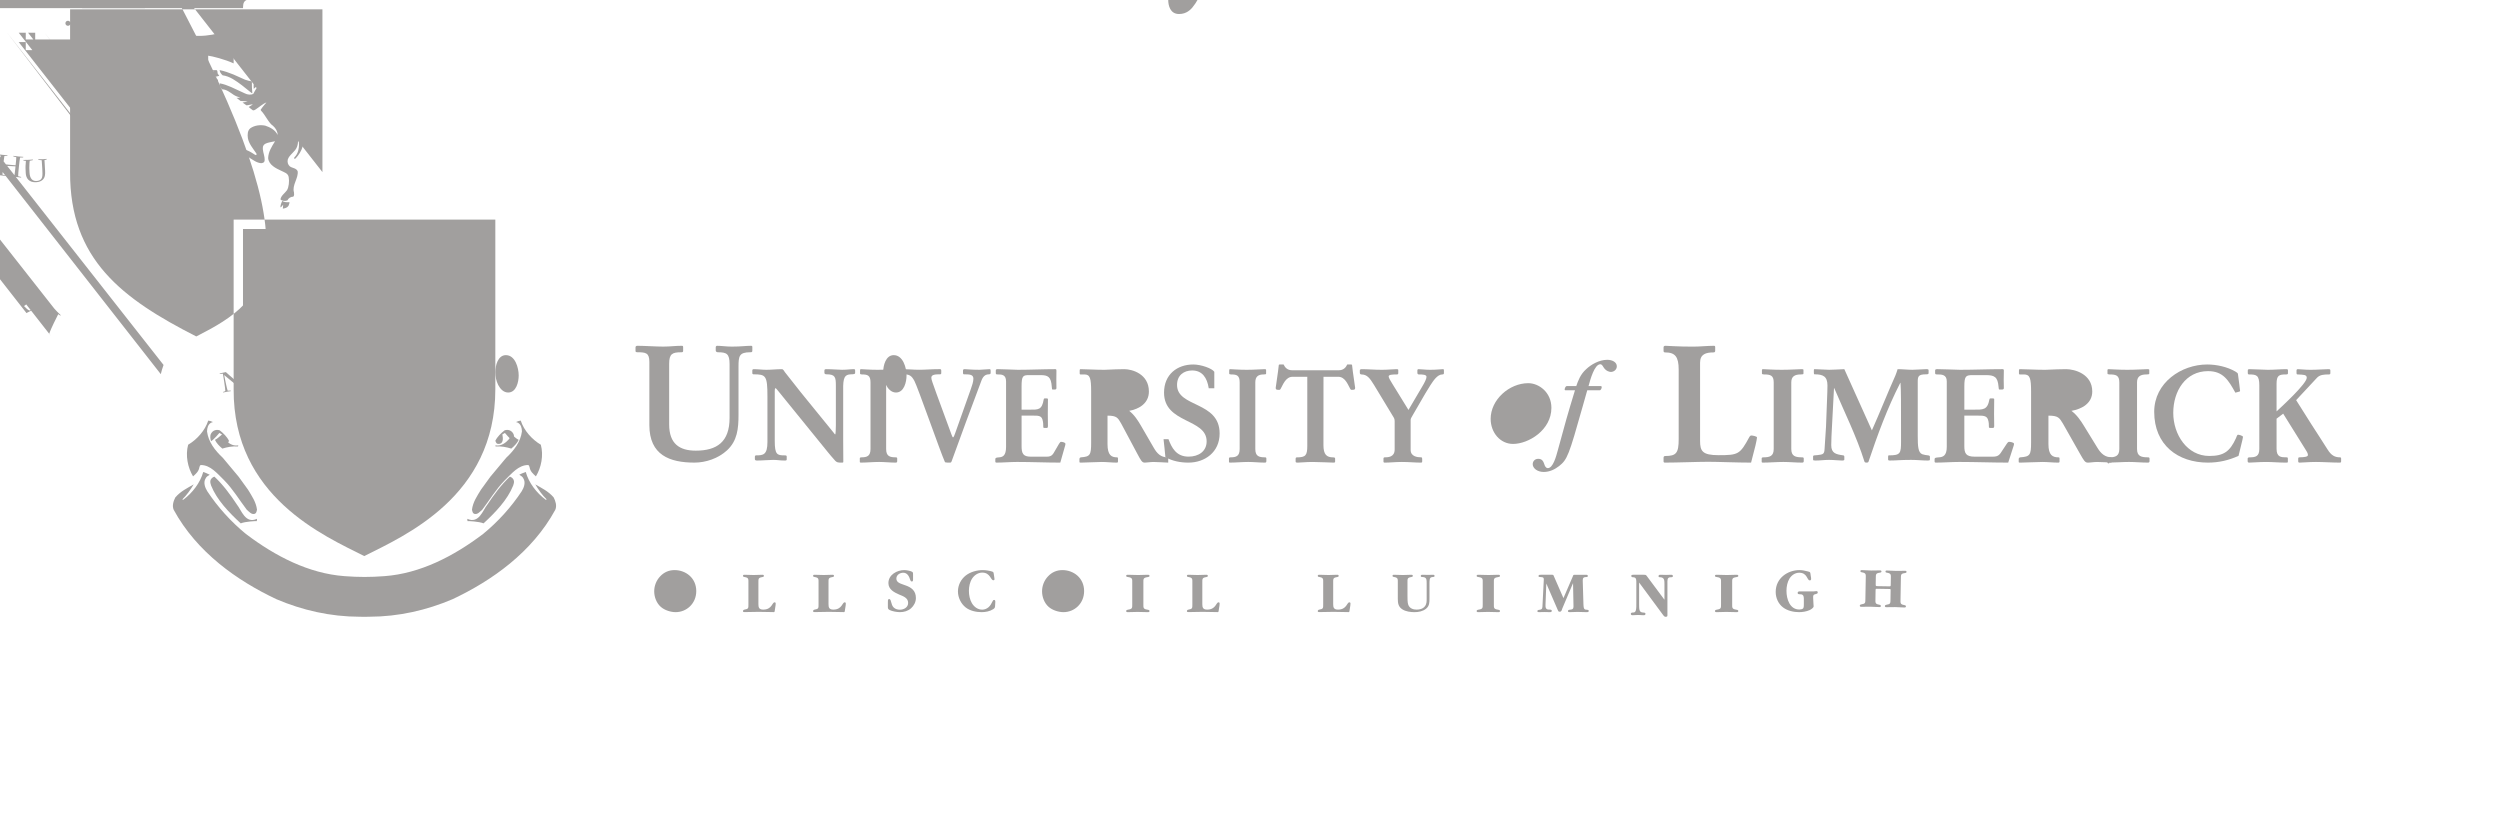 <svg width="535" height="177" viewBox="0 0 535 177" xmlns="http://www.w3.org/2000/svg"><title>UL</title><g fill="#A19F9E"><path d="M161 74.902v-.655c0-.21-.127-.247-.287-.247-1.145 0-2.1.175-4.078.175-1.305 0-2.195-.175-3.182-.175-.158 0-.287.14-.287.314v.69c0 .242.222.382.477.382 1.847 0 2.484.312 2.484 2.528v11.53c0 5.126-2.706 6.996-7.23 6.996-3.47 0-5.698-1.456-5.698-5.613v-12.98c0-2.115.667-2.46 2.544-2.46.287 0 .447-.035.447-.278v-.796c0-.244-.062-.314-.286-.314-1.465 0-2.42.175-3.98.175-1.53 0-4.047-.175-5.51-.175-.256 0-.414.105-.414.35v.795c0 .207.223.24.384.24 1.78 0 2.577.106 2.577 2.045v13.54c0 6.435 4.365 8.03 9.652 8.03 2.452 0 5.096-.9 6.975-2.628 2.195-2.045 2.452-4.607 2.452-7.62v-10.25c0-2.284.128-3.116 2.513-3.116.417 0 .447-.07.447-.484"/><path d="M182.686 79c-.703 0-1.384.135-2.48.135-.862 0-2.06-.135-3.392-.135-.235 0-.39.054-.39.304v.47c0 .28.26.33.495.33 1.826 0 1.957.64 1.957 2.413v8.534c0 .637-.052 1.91-.13 1.91-.08 0-.186-.138-.342-.36l-5.61-6.897c-.965-1.165-1.88-2.325-2.792-3.49l-2.036-2.58c-.156-.192-.312-.633-.652-.633-1.148 0-2.17.135-3.315.135-.888 0-1.776-.135-2.715-.135-.207 0-.285.135-.285.272v.587c0 .136.1.245.26.245 2.635 0 2.975.252 2.975 4.767v9.698c0 2.77-.89 2.878-2.427 2.878-.184 0-.262.14-.262.306v.47c0 .22.104.33.47.33 1.225 0 2.453-.138 3.446-.138.965 0 1.406.14 2.505.14.287 0 .392-.055.392-.248V97.7c0-.252-.212-.252-.473-.252-1.59 0-2.087-.167-2.087-3.104V84.32c0-.17-.05-1.248.13-1.248.155 0 .368.306.704.717l10.572 13.024c.418.5.81.996 1.566 1.826.39.334.494.36 1.434.36.237 0 .264-.053.264-.22 0-.89-.027-2.552-.027-4.655v-10.61c-.053-2.798.34-3.352 1.64-3.41.708 0 .917-.082.917-.276v-.558c0-.246-.13-.272-.314-.272"/><path d="M191.67 99c.204 0 .33-.056.33-.313v-.562c0-.17-.075-.257-.28-.257-1.256 0-2.086-.2-2.086-1.783V81.83c0-1.275.655-1.7 1.813-1.7.274 0 .502-.028.502-.168v-.79c0-.145-.126-.172-.327-.172-.63 0-2.115.138-3.823.138-1.74 0-3.2-.138-3.55-.138-.175 0-.2.11-.2.278v.657c0 .142.175.195.377.195 1.206 0 1.862.17 1.862 1.7v14.255c0 1.53-.758 1.783-1.938 1.783-.25 0-.352.086-.352.226v.74c0 .11.1.166.176.166 1.31 0 2.64-.142 3.947-.142 1.185 0 2.365.142 3.547.142"/><path d="M211.773 79c-.632 0-1.544.135-2.176.135-1.898 0-2.53-.135-3.16-.135-.205 0-.356.08-.356.272v.557c0 .136.05.275.203.275 1.215 0 2.022.028 2.022.942 0 .638-.3 1.526-.53 2.162l-3.34 9.417c-.1.306-.354.97-.453.97-.126 0-.177-.112-.356-.58l-3.236-8.81c-.81-2.302-1.087-2.938-1.087-3.38 0-.694.936-.722 1.868-.722.206 0 .256-.11.256-.276v-.498c0-.223-.076-.332-.28-.332-1.92 0-3.06.135-4.427.135-1.29 0-2.432-.135-3.418-.135-.225 0-.302.08-.302.272v.53c0 .164.077.303.302.303 1.292 0 1.747.252 2.38 1.415.683 1.244 5.642 15.403 6.477 17.23.126.25.075.197.583.25h.48c.276 0 .327 0 .455-.36 2.02-5.568 4.072-11.164 6.17-16.705.28-.723.56-1.83 1.8-1.83.278 0 .352-.11.352-.358v-.387c0-.193-.022-.36-.227-.36"/><path d="M227.078 94.553c-.125 0-.225.056-.45.424l-.773 1.33c-.526.912-.722 1.422-1.847 1.422h-3.42c-1.67 0-1.97-.714-1.97-2.27v-6.515h2.396c1.05 0 1.772-.028 2.047.762.2.597.2 1.19.2 1.643 0 .173.073.228.224.228h.575c.122 0 .2-.17.2-.424 0-.88-.03-1.785-.03-2.55 0-1.05.03-2.096.03-3.146 0-.113-.054-.2-.278-.2h-.42c-.13 0-.178.06-.203.2-.376 2.326-1.2 2.21-3.045 2.21h-1.697v-4.956c0-2.298.3-2.438 1.647-2.438h2.372c1.643 0 2.296.34 2.447 2.52.024.428.05.566.17.566h.5c.2 0 .324-.11.324-.31 0-.595-.02-1.22-.02-1.812 0-.624.02-1.276.02-1.898 0-.144 0-.34-.223-.34-2.67 0-5.367.138-8.037.138-1.27-.027-3.245-.138-4.242-.138-.25 0-.476 0-.476.278v.57c0 .282.176.282.425.282.775 0 1.773 0 1.773 1.474v14.05c0 1.874-.725 2.158-1.45 2.214-.7.057-.848.11-.848.4v.507c0 .17.124.225.2.225 1.498 0 2.97-.142 4.467-.142 3.07 0 6.164.142 9.237.142.398-1.416.72-2.49 1.023-3.597.05-.142.073-.284.073-.426 0-.31-.722-.424-.922-.424"/><path d="M249.84 97.868c-1.42 0-2.24-.82-2.95-2.07l-2.66-4.588c-.684-1.19-1.504-2.466-2.584-3.288 2.163-.395 4.218-1.642 4.218-4.136 0-3.767-3.585-4.786-5.272-4.786-2.21.056-1.29 0-4.24.138-2.003 0-3.926-.138-5.114-.138-.132 0-.184.083-.184.25v.685c0 .11.052.195.157.195h.847c1.21 0 1.448.795 1.448 3.656v10.938c0 2.635-.21 3.005-2.186 3.144-.266.028-.32.257-.32.4v.534c0 .173.054.198.345.198.922 0 3.344-.142 4.453-.142 1.054 0 2.107.142 3.16.142.158 0 .29-.025.29-.225v-.68c0-.14-.05-.227-.21-.227-1.185 0-2.03-.45-2.03-2.833v-6.09c1.978 0 2.214.453 2.928 1.7l3.45 6.46c.764 1.417 1 1.895 1.582 1.895.526 0 1.213-.142 1.87-.142 1.053 0 2.11.117 3.162.142v-.963c0-.083-.052-.14-.16-.17zM166.05-5c-.34 0-.707 0-1.048-.027v-4.775c0-1.208.08-2.198 1.728-2.198 2.253 0 3.272 1.53 3.272 3.54 0 2.36-1.78 3.46-3.952 3.46z"/><path d="M251.887 82.383c0-2.08 1.457-3.103 3.233-3.103 2.146 0 3.205 1.534 3.55 3.814h1.19v-3.53c-.45-.71-2.807-1.564-4.503-1.564-3.418 0-6.253 2.107-6.253 6.03 0 6.663 9.115 5.466 9.115 10.42 0 2.133-1.722 3.27-3.868 3.27-2.677 0-3.63-1.964-4.294-3.728H249c.13 1.28.29 2.558.396 3.84 1.536.854 3.23 1.168 4.93 1.168 3.497 0 6.674-2.22 6.674-6.232 0-6.97-9.113-5.522-9.113-10.385"/><path d="M271 98.687v-.562c0-.17-.075-.257-.28-.257-1.256 0-2.084-.2-2.084-1.783V81.83c0-1.275.65-1.7 1.81-1.7.275 0 .5-.028.5-.168v-.79c0-.145-.124-.172-.323-.172-.63 0-2.115.138-3.825.138-1.737 0-3.193-.138-3.55-.138-.173 0-.2.11-.2.278v.657c0 .142.177.195.38.195 1.206 0 1.86.17 1.86 1.7v14.255c0 1.53-.754 1.783-1.936 1.783-.253 0-.352.086-.352.226v.74c0 .11.1.166.174.166 1.31 0 2.642-.142 3.95-.142 1.182 0 2.366.142 3.548.142.2 0 .328-.056.328-.313"/><path d="M308.796 79c-.412 0-1.29.138-2.778.138-1.006 0-1.88-.138-2.47-.138-.18 0-.23.138-.23.31v.454c0 .198.077.366.308.366.822 0 1.646.03 1.646.513 0 .397-.36 1.163-.925 2.096l-2.936 4.987-3.39-5.5c-.516-.792-.848-1.417-.848-1.672 0-.365.716-.425 1.72-.425.234 0 .335-.053.335-.282v-.652c0-.14-.1-.196-.387-.196-.692 0-1.825.138-3.112.138-1.695 0-2.93-.138-4.344-.138-.283 0-.384.138-.384.278v.486c0 .224.126.366.332.366 1.234 0 1.826.82 2.7 2.238l4.22 6.973c.18.312.204.567.204.765v6.09c0 1.673-1.493 1.673-2.112 1.673-.153 0-.28.057-.28.284v.623c0 .17.106.225.258.225 1.182 0 2.237-.142 3.675-.142 1.57 0 2.806.142 4.09.142.155 0 .26-.056.26-.253v-.54c0-.197-.053-.34-.208-.34-.822 0-2.262-.17-2.262-1.585v-6.43c0-.258.154-.51.538-1.162l2.596-4.48c.363-.592.72-1.19 1.08-1.755.645-.993 1.518-2.325 2.55-2.325.257 0 .358-.084.358-.282v-.57c0-.25-.077-.278-.204-.278"/><path d="M375.657 95.39c.173-.71.343-1.59.343-1.77 0-.248-.964-.425-1.204-.425-.174 0-.308.104-.447.352-1.998 3.684-2.34 3.86-6.576 3.86-3.48 0-3.957-.883-3.957-3.08V77.614c0-1.843 1.27-2.197 2.89-2.197.308 0 .344-.212.344-.39v-.744c0-.175-.068-.283-.24-.283-1.48 0-2.993.18-4.51.18-3.34 0-5.338-.18-5.886-.18-.31 0-.414.142-.414.358v.74c0 .213.103.32.343.32 2.137 0 2.895.92 2.895 3.684v14.873c0 2.974-.518 3.61-2.86 3.61-.275 0-.378.142-.378.39v.78c0 .176.14.245.277.245 2.65 0 6.987-.177 9.262-.177 2.234 0 6.09.177 9.19.177.274-1.13.617-2.334.927-3.61"/><path d="M385.688 97.868c-1.417 0-2.353-.2-2.353-1.783V81.83c0-1.275.737-1.7 2.04-1.7.313 0 .567-.028.567-.168v-.79c0-.145-.14-.172-.37-.172-.707 0-2.376.138-4.3.138-1.953 0-3.595-.138-3.988-.138-.2 0-.228.11-.228.278v.657c0 .142.197.195.425.195 1.358 0 2.094.17 2.094 1.7v14.255c0 1.53-.85 1.783-2.18 1.783-.283 0-.394.086-.394.226v.74c0 .11.11.166.197.166 1.473 0 2.974-.142 4.446-.142 1.328 0 2.657.142 3.99.142.225 0 .367-.056.367-.313v-.562c0-.17-.086-.257-.312-.257"/><path d="M413 98.336v-.61c0-.17-.138-.25-.39-.278-.335-.028-.896-.11-1.26-.248-.867-.362-.953-1.664-.953-3.907V81.685c0-1.135.142-1.58 1.764-1.58.338 0 .558-.028.558-.246v-.64c0-.194-.193-.22-.53-.22-.726 0-1.957.135-2.935.135-1.06 0-2.097-.135-3.163-.135-.137.413-.28.914-.474 1.357-1.733 3.877-3.298 7.866-5.033 11.745L394.685 79c-1.233.054-2.52.135-3.245.135-.474 0-2.77-.135-3.107-.135-.138 0-.168.026-.168.272v.475c0 .25.03.358.168.358 1.764 0 2.743.415 2.743 2.383 0 .47-.028.942-.028 1.413l-.282 7.425c-.082 1.58-.222 3.132-.305 4.71-.056 1.135-.278 1.218-1.54 1.36l-.64.053c-.225.028-.28.11-.28.252v.662c0 .17.165.193.502.193 1.066 0 1.875-.14 2.908-.14 1.064 0 2.072.14 2.797.14.31 0 .478-.054.478-.22v-.555c0-.193-.057-.304-.226-.332-1.565-.22-2.575-.44-2.575-2.186 0-1.246.083-2.466.142-3.712l.447-8.478h.057c2.206 5.21 4.755 10.276 6.46 15.707.057.136.14.22.45.22.11 0 .36 0 .416-.195 1.928-5.733 4.027-11.468 6.795-16.87h.055c.114 1.83.114 3.488.114 12.578 0 2.52-.14 2.935-2.6 2.935-.142 0-.168.11-.168.306v.47c0 .22 0 .33.36.33 1.51 0 2.1-.138 4.56-.138 1.26 0 2.433.14 3.526.14.278 0 .502 0 .502-.22"/><path d="M430.914 95.403c.055-.142.086-.284.086-.426 0-.31-.822-.424-1.048-.424-.144 0-.255.056-.51.424l-.88 1.33c-.59.912-.817 1.422-2.09 1.422H422.6c-1.895 0-2.234-.714-2.234-2.27v-6.515h2.716c1.186 0 2.006-.028 2.316.762.228.597.228 1.19.228 1.643 0 .173.083.228.255.228h.65c.14 0 .227-.17.227-.424 0-.88-.03-1.785-.03-2.55 0-1.05.03-2.096.03-3.146 0-.113-.058-.2-.31-.2h-.483c-.142 0-.2.06-.226.2-.426 2.326-1.36 2.21-3.45 2.21h-1.922v-4.956c0-2.298.34-2.438 1.864-2.438h2.686c1.868 0 2.603.34 2.772 2.52.03.428.057.566.2.566h.562c.23 0 .37-.11.37-.31 0-.595-.03-1.22-.03-1.812 0-.624.03-1.276.03-1.898 0-.144 0-.34-.257-.34-3.023 0-6.076.138-9.103.138-1.445-.027-3.678-.138-4.81-.138-.282 0-.537 0-.537.278v.57c0 .282.2.282.483.282.875 0 2.01 0 2.01 1.474v14.05c0 1.874-.824 2.158-1.642 2.214-.794.057-.964.11-.964.4v.507c0 .17.144.225.226.225 1.697 0 3.366-.142 5.06-.142 3.482 0 6.99.142 10.467.142.45-1.416.82-2.49 1.16-3.597"/><path d="M451.05 99.002V99l-.05.002h.05"/><path d="M451.786 98.833v-.74c0-.104.063-.18.214-.21-.015-.004-.026-.01-.042-.015-1.508 0-2.372-.82-3.127-2.07l-2.82-4.588c-.722-1.19-1.59-2.466-2.732-3.288 2.288-.395 4.464-1.642 4.464-4.136 0-3.767-3.796-4.786-5.583-4.786-2.346.056-1.366 0-4.495.138-2.12 0-4.158-.138-5.414-.138-.138 0-.195.083-.195.25v.685c0 .11.057.195.168.195h.894c1.284 0 1.534.795 1.534 3.656v10.938c0 2.635-.222 3.005-2.313 3.144-.282.028-.337.257-.337.4v.534c0 .173.055.198.36.198.98 0 3.546-.142 4.72-.142 1.116 0 2.235.142 3.35.142.167 0 .307-.025.307-.225v-.68c0-.14-.055-.227-.223-.227-1.257 0-2.15-.45-2.15-2.833v-6.09c2.095 0 2.343.453 3.1 1.7l3.656 6.46c.81 1.417 1.06 1.895 1.673 1.895.562 0 1.286-.142 1.98-.142 1.056 0 2.108.1 3.16.136-.07-.015-.147-.067-.147-.16zM367.048-5c-.34 0-.706 0-1.048-.027v-4.775c0-1.208.078-2.198 1.73-2.198 2.247 0 3.27 1.53 3.27 3.54 0 2.36-1.78 3.46-3.952 3.46z"/><path d="M459.69 97.868c-1.425 0-2.366-.2-2.366-1.783V81.83c0-1.275.74-1.7 2.05-1.7.315 0 .572-.028.572-.168v-.79c0-.145-.145-.172-.374-.172-.712 0-2.393.138-4.33.138-1.963 0-3.617-.138-4.014-.138-.2 0-.228.11-.228.278v.657c0 .142.2.195.428.195 1.365 0 2.108.17 2.108 1.7v14.255c0 1.53-.857 1.783-2.194 1.783-.07 0-.13.005-.182.015.083.03.128.083.128.154v.96c1.435-.007 2.894-.14 4.328-.14 1.34 0 2.674.143 4.015.143.23 0 .37-.056.37-.313v-.562c0-.17-.085-.257-.31-.257"/><path d="M451.05 99.006h.102L451 99c.02.002.036.006.05.006"/><path d="M451.226 98c-.16.032-.226.11-.226.22v.77c0 .098.082.152.156.168l.152.006.05-.002V98.16c0-.074-.046-.128-.132-.16"/><path d="M478.938 93.027c-.216 0-.352.566-.435.736-1.304 2.847-2.607 3.813-5.708 3.813-4.758 0-7.718-4.582-7.718-9.22 0-4.666 2.634-8.934 7.446-8.934 3.238 0 4.376 1.965 5.846 4.61l.842-.226c.136-.03.164-.087.164-.174 0-.196-.302-2.446-.462-3.637-.028-.145-.245-.316-.545-.488-1.767-1.023-4.054-1.507-6.037-1.507C466.843 78 461 81.87 461 88.13c0 7.115 5.082 10.87 11.497 10.87 2.31 0 4.43-.482 6.553-1.45l.816-3.36c.08-.31.134-.597.134-.683 0-.255-.843-.48-1.062-.48"/><path d="M500.75 97.868c-1.08 0-1.858-.398-2.664-1.7-1.137-1.843-2.356-3.626-3.493-5.438l-3.218-5.1 4.494-4.82c.61-.62 1.47-.68 2.52-.68.25 0 .308-.11.308-.282v-.597c0-.194-.14-.25-.39-.25-.86 0-2.413.138-3.854.138-1.274 0-2.166-.138-2.69-.138-.167 0-.305.056-.305.278v.54c0 .2.054.312.25.312 1.25.06 1.94.03 1.94.71 0 1.246-5.326 6.148-6.463 7.196v-5.894c0-1.843.554-2.012 2.023-2.012.278 0 .416-.053.416-.25v-.602c0-.195-.083-.278-.303-.278-1.25 0-2.634.138-3.994.138-1.112 0-2.69-.138-3.94-.138-.225 0-.36.056-.36.278v.513c0 .23.055.34.276.34 1.58 0 2.19.144 2.19 2.35v13.576c0 1.585-.747 1.812-2.08 1.812-.33 0-.416.142-.416.284v.535c0 .146.085.313.306.313.86 0 1.913-.142 3.717-.142 1.332 0 2.634.142 4.27.142.226 0 .31-.025.31-.167v-.708c0-.23-.115-.257-.252-.257-1.194 0-2.163-.03-2.163-1.812v-6.462l1.415-1.075 4.744 7.62c.248.37.554.85.554 1.22 0 .396-.695.48-1.86.508-.165 0-.222.142-.222.257v.593c0 .226.113.282.305.282.807 0 1.8-.142 3.498-.142 1.637 0 3.38.142 5.158.142.14 0 .222-.115.222-.253v-.595c0-.142-.028-.284-.25-.284"/><path d="M332 87.283c0-3.35-2.692-5.283-4.95-5.283-4.08 0-8.05 3.54-8.05 7.633 0 2.96 2.066 5.367 4.786 5.367 3.317 0 8.214-2.962 8.214-7.717zM255.16 1.618c-.332.367-1.186 1.382-2.842 1.382-1.93 0-2.318-1.86-2.318-3.042 0-3.24 2.014-8.958 5.6-8.958 1.93 0 2.4 1.75 2.4 3.1 0 2.053-.99 5.293-2.84 7.518z"/><path d="M344.73 79.594c.607 0 1.27-.467 1.27-1.205 0-.87-.94-1.39-2.044-1.39-1.746 0-3.458 1.01-4.505 1.994-1.248 1.118-1.72 2.454-2.13 3.63h-2.02c-.333 0-.47.654-.47.654 0 .11.028.247.192.247h2.02c-1.658 5.433-2.075 6.96-3.677 12.86-.36 1.336-1.024 3.796-2.13 3.796-.47 0-.665-.547-.75-.82-.188-.546-.41-1.172-1.297-1.172-.72 0-1.188.517-1.188 1.148 0 .87.993 1.664 2.35 1.664 1.272 0 2.378-.548 3.29-1.256 1.77-1.393 2.1-2.296 5.033-12.7l.997-3.52h2.654c.303 0 .442-.515.442-.654 0-.108-.028-.247-.192-.247h-2.63c.388-1.446 1.274-4.67 2.52-4.67.302 0 .468.274.66.602.582.956 1.414 1.04 1.606 1.04"/><path d="M285.35 97.88c-1.43 0-2.133-.56-2.133-2.63l.01-14.62h3.16c1.534 0 2.106 1.823 2.576 2.604.077.14.155.197.284.197.65 0 .753-.082.753-.448 0-.224-.52-3.36-.65-4.787 0-.142-.077-.195-.18-.195h-.86c-.283.645-.83 1.23-1.767 1.23H276.46c-.938 0-1.482-.585-1.77-1.23h-.857c-.104 0-.182.053-.182.195-.128 1.428-.65 4.563-.65 4.787 0 .366.106.45.755.45.13 0 .207-.058.288-.198.466-.78 1.038-2.604 2.57-2.604h3.145v14.786c0 2.016-.337 2.463-2.258 2.463-.182 0-.237.138-.237.363v.533c0 .197.184.224.468.224.758 0 1.612-.14 3.198-.14 1.405 0 3.82.14 4.447.14.205 0 .337-.027.337-.197v-.672c0-.165-.132-.25-.363-.25"/><path d="M144.362 122c-1.19 0-2.244.432-3.096 1.35-.79.84-1.266 1.98-1.266 3.19 0 1.254.514 2.56 1.43 3.345.825.72 2.117 1.115 3.157 1.115 2.344 0 4.413-1.844 4.413-4.51 0-2.81-2.255-4.49-4.638-4.49zm-35.62-38c-.992 0-1.705-.798-2.135-1.632-.417-.838-.607-1.8-.607-2.735 0-1.398.54-3.633 2.26-3.633 1.99 0 2.74 2.715 2.74 4.347 0 1.4-.522 3.653-2.26 3.653z"/><path d="M165.754 128.9c-.518 0-.544 1.556-2.42 1.556-.933 0-1.035-.497-1.035-1.174v-4.538c0-.853-.066-1.104.815-1.245.154-.03.36-.054.36-.254 0-.206-.142-.246-.32-.246-.612 0-1.23.053-1.853.053-.672 0-1.32-.053-1.993-.053-.183 0-.31.04-.31.246 0 .213.26.225.414.253.827.14.75.467.75 1.244v4.538c0 .83.04 1.034-.816 1.174-.154.024-.348.113-.348.32 0 .188.127.213.31.213 1.007 0 2.044-.052 3.054-.052.984 0 1.965.05 2.95.05.312 0 .453.093.48-.264.038-.512.206-1.033.206-1.53 0-.182-.04-.295-.246-.295"/><path d="M180.754 128.9c-.516 0-.544 1.556-2.42 1.556-.93 0-1.032-.497-1.032-1.174v-4.538c0-.853-.067-1.104.813-1.245.155-.03.36-.054.36-.254 0-.206-.142-.246-.32-.246-.61 0-1.23.053-1.85.053-.674 0-1.32-.053-1.994-.053-.182 0-.31.04-.31.246 0 .213.26.225.417.253.825.14.75.467.75 1.244v4.538c0 .83.038 1.034-.815 1.174-.156.024-.352.113-.352.32 0 .188.128.213.31.213 1.01 0 2.046-.052 3.055-.052.983 0 1.965.05 2.952.05.307 0 .45.093.476-.264.04-.512.207-1.033.207-1.53 0-.182-.04-.295-.246-.295"/><path d="M193.677 125.238l-.66-.24c-.556-.188-1.194-.465-1.194-1.19 0-.802.79-1.244 1.467-1.244.856 0 1.247.73 1.492 1.5.05.18.128.374.35.374.29 0 .26-.305.26-.52v-.936c0-.265.04-.48-.205-.624-.405-.22-1.237-.358-1.69-.358-1.492 0-3.376.964-3.376 2.782 0 1.372 1.26 1.994 2.286 2.446.806.344 1.935.677 1.935 1.792 0 .988-.947 1.457-1.765 1.457-.48 0-.985-.125-1.348-.495-.314-.33-.404-.7-.523-1.14-.066-.238-.13-.648-.44-.648s-.26.52-.26.743v.756c0 .454-.038.632.377.852.56.29 1.57.455 2.195.455.87 0 1.715-.234 2.39-.828.61-.548 1.035-1.33 1.035-2.196 0-1.6-1.02-2.303-2.323-2.738"/><path d="M212.736 128.386c-.168 0-.26.14-.324.29-.232.465-.465.92-.855 1.265-.388.33-.854.525-1.362.525-.932 0-1.712-.564-2.205-1.376-.45-.76-.643-1.75-.643-2.644 0-.91.205-1.913.71-2.67.493-.728 1.282-1.24 2.138-1.24 1.752 0 1.79 1.64 2.384 1.64.14 0 .246-.085.246-.233 0-.135-.025-.262-.05-.4l-.105-.7c-.063-.39-.063-.44-.415-.552-.595-.175-1.334-.29-1.942-.29-1.243 0-2.63.372-3.642 1.158-1.025.814-1.67 2.05-1.67 3.408 0 1.325.66 2.634 1.643 3.416.935.74 2.27 1.018 3.41 1.018.842 0 1.762-.166 2.49-.634.4-.245.39-.425.415-.88l.036-.577c.015-.207.028-.524-.258-.524"/><path d="M227.36 122c-1.192 0-2.242.432-3.095 1.35-.79.84-1.265 1.98-1.265 3.19 0 1.254.514 2.56 1.427 3.345.828.72 2.12 1.115 3.16 1.115 2.345 0 4.413-1.844 4.413-4.51 0-2.81-2.257-4.49-4.64-4.49zm-35.62-38c-.993 0-1.71-.798-2.136-1.632-.414-.838-.604-1.8-.604-2.735 0-1.398.538-3.633 2.256-3.633 1.993 0 2.744 2.715 2.744 4.347 0 1.4-.524 3.653-2.26 3.653z"/><path d="M245.597 123.5c.172-.028.403-.054.403-.254 0-.206-.158-.246-.36-.246-.678 0-1.375.053-2.065.053-.755 0-1.477-.053-2.226-.053-.204 0-.35.04-.35.246 0 .213.293.226.464.254.925.14.838.468.838 1.247v4.53c0 .83.044 1.05-.91 1.19-.174.022-.392.087-.392.294 0 .19.146.24.35.24.692 0 1.383-.05 2.077-.05.755 0 1.475.05 2.226.05.19 0 .347-.05.347-.24 0-.232-.272-.27-.462-.294-.91-.13-.852-.436-.852-1.19v-4.53c0-.853-.073-1.105.91-1.246"/><path d="M260.754 128.9c-.52 0-.543 1.556-2.42 1.556-.93 0-1.037-.497-1.037-1.174v-4.538c0-.853-.06-1.104.817-1.245.155-.03.363-.054.363-.254 0-.206-.143-.246-.325-.246-.607 0-1.23.053-1.85.053-.67 0-1.317-.053-1.99-.053-.182 0-.312.04-.312.246 0 .213.26.225.413.253.83.14.752.467.752 1.244v4.538c0 .83.038 1.034-.815 1.174-.156.024-.35.113-.35.32 0 .188.13.213.31.213 1.01 0 2.045-.052 3.052-.052.985 0 1.968.05 2.95.05.31 0 .453.093.48-.264.04-.512.208-1.033.208-1.53 0-.182-.04-.295-.246-.295"/><path d="M288.752 128.9c-.516 0-.542 1.556-2.417 1.556-.93 0-1.033-.497-1.033-1.174v-4.538c0-.853-.066-1.104.813-1.245.153-.03.364-.054.364-.254 0-.206-.145-.246-.327-.246-.607 0-1.23.053-1.85.053-.672 0-1.318-.053-1.992-.053-.18 0-.31.04-.31.246 0 .213.26.225.417.253.825.14.745.467.745 1.244v4.538c0 .83.043 1.034-.812 1.174-.154.024-.35.113-.35.32 0 .188.13.213.31.213 1.008 0 2.046-.052 3.053-.052.983 0 1.968.05 2.95.05.313 0 .452.093.48-.264.04-.512.207-1.033.207-1.53 0-.182-.037-.295-.248-.295"/><path d="M306.713 123c-.378 0-.756.027-1.117.027-.376 0-.753-.027-1.13-.027-.19 0-.427 0-.427.254 0 .286.286.21.49.237.275.037.524.098.665.364.123.265.11.727.11 1v3.185c0 .616.027 1.206-.385 1.717-.417.54-1.12.703-1.776.703-.737 0-1.478-.276-1.767-1.016-.188-.438-.175-1.454-.175-1.967v-2.76c0-.84-.062-1.087.79-1.226.153-.026.352-.05.352-.248 0-.202-.138-.242-.315-.242-.588 0-1.193.052-1.793.052-.654 0-1.28-.052-1.935-.052-.177 0-.302.04-.302.242 0 .21.25.222.4.25.807.138.733.46.733 1.224v3.425c0 .967.123 1.745 1.028 2.295.7.426 1.683.565 2.51.565.893 0 1.795-.164 2.5-.727.75-.617.74-1.366.74-2.234v-3.26c0-.223.01-.66.076-.89.098-.31.275-.363.562-.4.188-.026.452.012.452-.236 0-.178-.136-.254-.287-.254"/><path d="M320.598 123.5c.173-.028.402-.054.402-.254 0-.206-.154-.246-.358-.246-.68 0-1.374.053-2.07.053-.75 0-1.475-.053-2.226-.053-.202 0-.346.04-.346.246 0 .213.287.226.462.254.926.14.84.468.84 1.247v4.53c0 .83.043 1.05-.915 1.19-.173.022-.387.087-.387.294 0 .19.144.24.346.24.695 0 1.388-.05 2.08-.05.753 0 1.477.05 2.228.05.192 0 .346-.05.346-.24 0-.232-.273-.27-.462-.294-.912-.13-.85-.436-.85-1.19v-4.53c0-.853-.074-1.105.91-1.246"/><path d="M339.487 130.477c-.224-.01-.392-.052-.497-.267-.106-.23-.12-.652-.132-.894l-.143-4.77c-.014-.5-.078-1.01.548-1.046.198-.015.537.023.537-.232 0-.228-.18-.268-.38-.268h-2.528c-.247 0-.272.26-.35.446L334.578 128l-2.032-4.653c-.103-.23-.088-.347-.365-.347h-2.437c-.208 0-.507 0-.507.268 0 .255.365.217.56.232.67.036.59.304.56.877l-.26 5.13c-.025.474.027.894-.548.97-.196.025-.548.038-.548.297 0 .2.156.226.326.226.394 0 .784-.026 1.19-.026.393 0 .784.026 1.18.026.17 0 .39-.05.39-.266 0-.31-.428-.28-.628-.28-.743 0-.743-.563-.716-1.15l.167-4.43 2.436 5.628c.093.232.142.408.417.408.41 0 .45-.343.552-.648l2.317-5.475.092 4.77c.013.486.028.83-.575.896-.223.024-.606.013-.606.32 0 .214.21.227.383.227.56 0 1.112-.05 1.66-.05.656 0 1.282.05 1.938.05.185 0 .475 0 .475-.253 0-.258-.328-.258-.513-.27"/><path d="M357.645 123c-.37 0-.75.03-1.12.03-.383 0-.754-.03-1.134-.03-.19 0-.468 0-.468.29 0 .304.264.22.482.25.293.04.548.138.685.47.104.246.104.705.104.98v3.356l-3.64-4.89c-.32-.426-.284-.456-.788-.456h-2.244c-.174 0-.432 0-.432.246 0 .306.295.28.498.295.636.04.586.664.586 1.2v4.293c0 .47.026 1.202-.115 1.63-.104.304-.258.4-.538.415-.2.012-.522-.014-.522.29 0 .22.17.288.348.288.392 0 .8-.055 1.207-.055.41 0 .788.056 1.196.056.18 0 .383-.055.383-.288 0-.304-.354-.278-.535-.29-.343-.028-.61-.11-.737-.525-.09-.29-.09-1.01-.09-1.34v-4.554l5.026 6.803c.182.25.346.537.663.537.434 0 .37-.244.37-.632v-6.546c0-.538-.076-1.2.522-1.28.214-.03.648.066.648-.262 0-.236-.167-.28-.355-.28"/><path d="M371.598 123.5c.175-.028.402-.054.402-.254 0-.206-.154-.246-.358-.246-.68 0-1.375.053-2.066.053-.756 0-1.476-.053-2.228-.053-.204 0-.348.04-.348.246 0 .213.287.226.464.254.925.14.835.468.835 1.247v4.53c0 .83.043 1.05-.908 1.19-.175.022-.392.087-.392.294 0 .19.144.24.348.24.69 0 1.387-.05 2.078-.05.754 0 1.48.05 2.232.05.188 0 .342-.05.342-.24 0-.232-.27-.27-.46-.294-.908-.13-.854-.436-.854-1.19v-4.53c0-.853-.07-1.105.912-1.246"/><path d="M388.694 126.5l-.51.054h-2.978c-.203 0-.51.012-.51.32 0 .233.182.286.356.286.293.014.64-.01.83.276.176.275.14.895.14 1.223v.578c0 .247.01.73-.13.934-.138.208-.624.266-.84.266-1.998 0-2.748-2.175-2.748-4.004 0-.884.19-1.887.65-2.626.472-.747 1.223-1.244 2.085-1.244 1.758 0 1.64 1.64 2.253 1.64.192 0 .29-.113.29-.317 0-.206-.047-.465-.087-.675-.114-.81-.01-.77-.698-.947-.573-.15-1.12-.265-1.705-.265-2.508 0-5.093 1.707-5.093 4.665 0 1.337.584 2.588 1.605 3.343.928.7 2.242.992 3.372.992.75 0 1.588-.125 2.29-.44.244-.122.852-.465.852-.825 0-.18-.027-.36-.036-.525l-.066-1.25c-.024-.62.05-.716.588-.84.174-.043.394-.084.394-.344 0-.21-.13-.275-.306-.275"/><path d="M407.63 122.638c.158-.025.368-.047.37-.247 0-.2-.14-.24-.32-.24-.618-.013-1.24.028-1.866.02-.674-.013-1.326-.07-2.005-.082-.183-.003-.314.033-.314.23-.007.216.253.232.41.257.83.153.747.476.736 1.24l-.02 1.213c-.008.466.005.454-.442.447l-2.317-.038c-.456-.006-.465-.006-.46-.456l.02-1.216c.014-.838-.048-1.09.843-1.214.156-.022.364-.044.37-.244 0-.2-.14-.24-.323-.245-.61-.008-1.24.034-1.864.025-.678-.013-1.327-.072-2.004-.085-.185-.002-.315.034-.318.238-.004.21.256.225.414.254.827.15.743.474.733 1.24l-.08 4.442c-.01.813.024 1.026-.84 1.15-.154.023-.353.083-.355.285-.004.184.128.24.308.244.626.007 1.252-.034 1.878-.022.677.01 1.33.07 2.005.08.172.003.314-.044.318-.233.004-.226-.244-.268-.415-.293-.815-.14-.757-.438-.746-1.18l.028-1.752c.012-.514-.028-.465.518-.456l2.317.04c.353.004.38-.036.385.3l-.03 1.92c-.013.814.022 1.026-.842 1.15-.158.026-.35.083-.355.283-.003.19.128.238.308.244.626.01 1.253-.03 1.88-.022.672.013 1.323.072 2 .085.17.003.315-.05.316-.234.004-.226-.24-.27-.412-.296-.818-.14-.76-.438-.748-1.177l.077-4.444c.016-.84-.046-1.09.84-1.212"/><path d="M74.486 70h6.028c-1.39-3.232-1.776-6.39-1.78-13.52.44.037 3.74.642 5.266 1.236V53s-2.903 1.085-6.498 1.07C73.9 54.053 71 53 71 53v4.716c1.526-.594 4.826-1.2 5.27-1.236-.01 7.13-.395 10.288-1.784 13.52"/><path d="M95.996 59.692l.704-.068c-.388-.416-.9-.624-1.474-.624H95c.29.276.544.738.996.692"/><path d="M84.518 102L84 103.02h8l-.516-1.02h-6.966"/><path d="M57 61.364l.168.024c.11-.072.21-.192.248-.32l-.02-.068c-.158.078-.406.146-.396.364"/><path d="M84 103h8v4h-8v-4z"/><path d="M99.41 61.364c.012-.218-.234-.286-.392-.364l-.018.068c.038.128.136.248.246.32l.164-.024"/><path d="M111 94.128c-.555-.253-.99-.75-1.482-1.128h-.102c-.163.322-.253.67-.484.967-.678.774-1.65 1.555-2.883 1.344-.14.078.072.137 0 .24 1.24-.096 2.327.127 3.366.45.683-.572 1.26-1.175 1.584-1.872"/><path d="M59.698 59.692c.454.046.712-.416.996-.692h-.226c-.57 0-1.086.208-1.468.624l.698.068"/><path d="M107.508 92.953c.164-.068.54-.31.54-.31s1.17 1.43 1.785 1.772c.165-.47.274-1.183 0-1.633-.397-.713-1.16-.93-1.855-.687-.75.587-1.547 1.354-1.978 2.238.077.217.183.47.358.603.333.126 1.613.298 1.15-1.983"/><path d="M106 47H50v36.3c-.113 23.042 19.447 31.394 27.95 35.7 8.502-4.306 28.058-12.658 28.05-35.7V47zM33-9.173C69.087 55.54 57.837 63.937 42.002 72 26.166 63.937 14.915 55.54 15 36.827V2h54v34.827z"/><path d="M60.477 89.886c-.206-.1-.337-.325-.48-.495l-.017.028.06.756c-.433-.06-.87-.18-1.13-.568-.063-.253-.23-.49-.195-.756.512.05 1.05.03 1.46-.245.17.383.314.786.35 1.238l9.916-9.513c-.16-.153-.33-.273-.5-.402l-.018.03c.054.234.066.5.084.756-.56-.04-1.06-.295-1.43-.69-.037-.285-.13-.614 0-.877l.036.025c.39-.025.797-.018 1.093-.26.432.368.775.814.754 1.404l7.648-7.334L101.842 96c1.204-3.02 2.124-7.87 2.158-12.21V49H52v34.79c.05 4.2.558 7.92 2.117 12.197l6.36-6.1zm-24-70.766c-.97.015-1.704.662-2.474 1.17-.43.28-.88.444-1.366.575l.065.04.673.046-.862.665c-.413.047-1.116.02-1.507.112l1.086.225-.838.593c-.38.012-1.01-.244-1.377-.194.202.145.685.425.896.55-.272.27-.602.49-.9.714-.23.043-.383-.08-.548-.164-.68-.427-1.598-1.273-2.343-1.523 0 0 .963 1.09 1.248 1.598l-.14.213c-.818.794-1.617 2.635-2.52 3.193-.58.518-.983 1.19-.983 1.95.51-1.097 1.65-1.653 2.657-1.99 1.08-.217 2.283-.066 3.175.552.615.496.645 1.35.533 2.13-.237 1.237-1.098 2.207-1.8 3.255-.043.074-.09.19-.035.285.082.186.218 0 .33 0 .99-.622 2.024-1.375 3.272-1.063.262.125.59.42.655.725-.253.29-.583.368-.945.36-.055-.05-.136 0-.194-.05.01-.027-.024-.037-.043-.068-.526.068-.974.364-1.42.645-.855.508-1.644 1.182-2.663 1.265-.257-.036-.53-.075-.673-.335-.118-.277-.057-.594-.04-.904.11-.768.465-1.486.33-2.302-.165-.596-.775-.76-1.254-.883-.42-.126-.875-.163-1.3-.268l-.02.018c.693 1.112 1.42 2.2 1.463 3.59-.143 1.478-1.7 2.19-2.782 2.7-.6.316-1.537.527-1.62 1.42-.156.767-.027 2.156.384 2.758.45.643 1.273 1.142 1.38 1.952-.373.372-1.008.4-1.472.22-.246-.503-.72-.79-1.24-.8-.298-.2-.188-.62-.18-.93.475-1.525-1.008-3.054-.78-4.534.328-.693 1.145-.624 1.682-1.036.39-.347.545-.866.435-1.422-.32-1.085-1.63-1.69-1.99-2.764-.183-.483-.228-1.03-.228-1.595-.272.693-.22 1.603-.044 2.324.135.604.435 1.133.88 1.594.03.056.03.165 0 .22-.098.06-.208.01-.29-.04-1.393-1.454-2.175-3.543-1.51-5.575.427-1.19 1.13-2.255 2.027-3.237.91-1.027 1.398-3.512 1.91-4.71l-.203.142-.65.798-.046-1.036c.536-.664 1.33-1.736 1.33-1.736L22.26 19.58c.084-.52-.202-.92.246-1.17l1.328-1.24-.018-.02c-.347.163-1.075.63-1.437.767.218-.64.574-1.236 1.053-1.767.545.05 1.1.012 1.592-.133-.03.182-.03.412 0 .596.318-.242.698-.358.945-.73.037.134.072.28.147.393.553-.624.9-1.373.883-2.276.617.28 1.218.606 1.798.97.155.183.21.402.274.624-.138-.006-.466-.118-.602-.062l.83.705c.108.308.21.626.273.952-.237-.108-.727-.375-.97-.397.278.332.823.735 1.06 1.077.1.376.057.737.035 1.14-.226-.246-.753-.61-1.04-.835 0 0 .862 1.33 1.122 1.894.52.307 1.285.183 1.786-.07l2.982-1.374c.78-.335 1.572-.64 2.426-.792.12.496-.19.937-.498 1.286zm2.94-3.68l.42.17c-.33.398-.743.656-1.19.794-.2-.092-.43-.102-.647-.16.062-.112.148-.206.21-.316.324-.246-.03-1.042.574-.914.4-.008.782-.008 1.142.092-.22.12-.508.166-.754.276.058.088.178.012.246.058zm-1.073 1.61c.534-.078 1.162-.078 1.656.092-.275.116-.55.238-.838.314.275.1.563.19.82.346-.25.29-.565.508-.868.684-.358-.048-.73-.078-1.114-.07.275-.384.454-.872.344-1.366zm6.656.092c.49-.17 1.12-.17 1.654-.092-.11.496.07.982.346 1.37-.386-.01-.757.018-1.115.066-.306-.176-.62-.394-.865-.684.252-.156.54-.246.815-.346-.284-.076-.563-.198-.835-.314zm0-2.036c.354-.1.742-.1 1.14-.092.602-.128.246.668.574.914.06.11.148.21.208.316-.22.058-.446.068-.646.16-.444-.138-.862-.396-1.186-.794l.414-.17c.07-.046.186.03.25-.058-.25-.11-.54-.156-.754-.276zm6.932 19.062c-.378.414-.893.684-1.462.726.02-.27.025-.548.086-.794l-.02-.032c-.183.14-.363.272-.534.44-.034-.638.326-1.11.77-1.508.303.256.723.248 1.123.274l.037-.026c.132.276.038.622 0 .92zm9.804 9.884c-.278.408-.744.534-1.212.596l.07-.794-.02-.028c-.168.198-.316.476-.574.556.028-.508.188-.954.388-1.382.432.29 1.012.31 1.554.258.04.28-.136.528-.206.794zm2.062-14.24c0 .565-.048 1.11-.23 1.594-.363 1.075-1.673 1.68-1.992 2.764-.108.556.046 1.075.437 1.422.537.412 1.354.343 1.684 1.036.226 1.48-1.255 3.01-.785 4.535.01.308.12.73-.178.93-.52.01-.993.296-1.24.798-.463.183-1.098.154-1.474-.218.112-.81.928-1.31 1.383-1.95.41-.603.538-1.992.384-2.76-.083-.892-1.022-1.103-1.62-1.42-1.083-.51-2.637-1.22-2.784-2.698.046-1.39.775-2.48 1.464-3.59l-.016-.02c-.427.106-.882.143-1.3.27-.484.123-1.09.286-1.255.882-.136.816.218 1.534.327 2.302.018.31.082.627-.037.904-.147.26-.418.3-.673.335-1.02-.083-1.81-.757-2.663-1.265-.45-.28-.893-.577-1.42-.645-.018.03-.058.04-.047.068-.053.05-.136 0-.19.05-.362.008-.69-.07-.946-.36.065-.304.39-.6.655-.726 1.244-.313 2.283.44 3.274 1.062.11 0 .246.186.328 0 .055-.095.008-.21-.035-.285-.703-1.048-1.568-2.018-1.804-3.254-.107-.78-.083-1.635.537-2.13.89-.62 2.09-.77 3.176-.553 1.007.337 2.143.893 2.65 1.99 0-.76-.4-1.432-.98-1.95-.9-.557-1.7-2.398-2.52-3.192l-.14-.213c.287-.507 1.25-1.598 1.25-1.598-.745.25-1.662 1.096-2.347 1.523-.16.083-.315.207-.545.164-.3-.223-.627-.443-.9-.715.208-.125.693-.405.897-.55-.366-.05-.997.207-1.38.195l-.835-.593 1.086-.225c-.39-.09-1.097-.065-1.504-.112l-.865-.664.674-.044.065-.04c-.483-.132-.938-.297-1.365-.576-.774-.508-1.5-1.155-2.474-1.17-.31-.347-.618-.79-.5-1.286.856.15 1.645.457 2.43.792L52.435 20c.503.253 1.267.377 1.782.07.264-.566 1.12-1.895 1.12-1.895-.28.226-.812.59-1.037.835-.018-.403-.064-.764.04-1.14.232-.342.777-.745 1.06-1.077-.242.022-.734.29-.97.396.06-.327.16-.645.273-.953l.827-.705c-.136-.056-.462.056-.598.062.06-.222.114-.44.27-.623.58-.364 1.18-.69 1.8-.97-.02.903.326 1.652.882 2.276.072-.114.112-.26.147-.393.245.372.628.488.948.73.024-.184.024-.414 0-.596.49.145 1.042.182 1.59.133.48.53.835 1.126 1.054 1.767-.365-.136-1.094-.604-1.437-.767l-.018.02 1.326 1.24c.452.25.165.65.248 1.17l-1.348-1.026s.793 1.072 1.33 1.736l-.047 1.036-.648-.798-.2-.14c.51 1.196.995 3.68 1.907 4.708.9.982 1.598 2.046 2.027 3.237.664 2.032-.12 4.12-1.51 5.575-.083.05-.192.1-.29.04-.026-.055-.026-.164 0-.22.443-.46.744-.99.88-1.594.176-.72.23-1.63-.042-2.323zM50.035 8.78c.403.148.825.265 1.244.346l.03-.024c-.194-.526-.41-1.043-.47-1.62 0-.262-.118-.66.103-.838.21.428.347.91.762 1.22.08-.537.19-1.052.445-1.513.102-.106.197-.314.36-.29.082.66-.037 1.422.42 1.89.403-.662.943-1.435 1.65-1.756.097.018.207-.04.253.097-.22.615-.5 1.2-.66 1.844-.155.626-.155 1.376 0 2.003.276 1.202 1.46 2.098 2.54 2.312.354.06.83.14 1.07-.243.264-.39-.016-.83-.08-1.22.025-.038.08-.01.127-.022.427.15.715.635.823 1.057.076.184-.09.574.228.546.226 0 .313-.19.488-.5.144-.378.018-.797-.103-1.15.15.022.305.048.426.135.385.255.348.732.595 1.065.73-.212 1.428-.83 1.83-1.552.585-1.084.374-2.626-.19-3.65-.12-.272-.35-.505-.457-.788.06-.11.152.018.245-.02.596.332 1.255.916 1.548 1.57.35-.448.358-1.042.393-1.64.03-.01.037-.047.067-.04.492.363.702.98.724 1.62.38-.194.43-.66.693-.974.11-.008.11.085.148.168.1.798-.12 1.52-.468 2.153.41.018.788-.194 1.183-.29v.087c-.286.536-.852.888-1.283 1.238.256.147.587.09.888.14.09.007.053.116.053.173-.393.51-.986.645-1.454.966.218.264.513.323.758.48.084.08.01.156-.06.207-.48.17-.972.05-1.477.018-.028.236.204.42.295.623.035.11.137.266.024.343-.438.03-.83-.177-1.16-.468-.065.332.22.605.144.938l-.256-.07c-.41-.29-.835-.732-1.39-.536-.535.174-.743.246-.743.246s.478.1 1.547.995c.66.596 1.445 1.288 1.666 2.157-.11.51-.67.34-1.034.408l-.47-.382c-.263-.182-.547-.398-.887-.34.405.38.87.575 1.29.9v.116c-.025.097-.126.086-.21.086-.523-.3-1.015-.67-1.604-.808-.914 0-1.785.067-2.517-.41-.037.088-.01.262-.018.293l-.468-.92c-.102.176-.137.372-.21.568-.21-.44-.275-.975-.21-1.512l-.018-.02c-.35.118-.735-.058-1.082.07-.186.048-.342.234-.486.36v-.136c.018-.575.566-.938.997-1.135l-.048-.037c-.668-.042-1.392-.14-2.05 0-.456.01-.73.487-1.18.534.09-.235.21-.465.274-.72.026-.1.047-.214.026-.313-.4.273-.824.618-1.305.535.05-.37.27-.678.457-1-.533-.034-1.164.055-1.688-.074.193-.35.59-.467.86-.742-.51-.313-1.088-.447-1.538-.922v-.044c.312-.235.715-.196 1.034-.39-.254-.166-.493-.362-.757-.516-.247-.253-.643-.467-.715-.85.02 0 .026-.01.035-.03zm2.413 8.278c.467.157.953.287 1.45.367-.025.88.038 1.73.102 2.573-.064-.036-.127-.118-.21-.136l-1.995-1.596c-1.298-.963-2.58-1.94-4.155-2.15-.32-.305-.61-.66-.64-1.118 1.02.21 1.997.557 2.946.94l2.502 1.12zM35 6s3.487 1.657 7.503 1.682C46.513 7.71 50 6 50 6v7.565c-1.763-.83-4.71-1.586-5.45-1.647-.026 7.174.565 10.61 2.444 14.082h-8.987c1.876-3.47 2.475-6.908 2.445-14.082-.74.06-3.687.817-5.452 1.647V6zm2 9c-.028.457-.32.813-.638 1.12-1.578.208-2.864 1.19-4.157 2.148l-1.997 1.596c-.083.018-.147.1-.208.136.06-.843.125-1.694.1-2.573.5-.08.983-.21 1.447-.367l2.508-1.12C35 15.558 35.977 15.21 37 15zM18 8.764v-.087c.394.096.77.308 1.18.29-.346-.633-.565-1.355-.465-2.153.035-.083.035-.176.147-.168.265.313.31.78.696.974.018-.64.228-1.257.722-1.62.028-.007.037.03.063.04.037.598.05 1.192.394 1.64.295-.654.954-1.238 1.548-1.57.093.038.184-.09.247.02-.107.283-.338.516-.456.787-.57 1.025-.78 2.567-.192 3.65.4.724 1.1 1.34 1.83 1.553.248-.333.213-.81.597-1.065.12-.087.276-.113.42-.134-.118.353-.244.772-.1 1.15.173.31.26.5.485.5.323.03.156-.36.23-.545.112-.422.394-.907.823-1.057.046.012.1-.016.13.022-.065.39-.347.83-.084 1.22.24.38.715.302 1.074.242 1.08-.214 2.26-1.11 2.534-2.31.156-.628.156-1.378 0-2.004-.156-.645-.438-1.23-.66-1.844.047-.137.157-.08.26-.097.703.32 1.247 1.094 1.648 1.757.457-.47.338-1.23.42-1.892.165-.023.256.185.356.29.258.462.368.977.45 1.515.414-.312.55-.793.76-1.22.22.177.103.575.103.838-.06.576-.276 1.093-.47 1.62l.027.023c.42-.08.84-.198 1.248-.345.007.02.018.028.035.028-.076.385-.468.6-.713.852-.27.154-.505.35-.76.516.32.194.723.155 1.03.39v.044c-.445.475-1.022.61-1.536.922.275.275.67.392.864.742-.522.13-1.157.04-1.686.073.184.322.4.63.457 1-.487.082-.908-.263-1.31-.536-.018.1 0 .214.03.313.062.255.18.485.275.72-.453-.047-.726-.524-1.182-.534-.66-.14-1.386-.042-2.052 0l-.045.036c.43.196.982.56.998 1.134v.137c-.148-.126-.304-.312-.484-.36-.35-.128-.734.048-1.083-.07l-.016.02c.062.538 0 1.074-.21 1.513-.077-.196-.11-.392-.215-.568l-.465.92c-.01-.03.02-.205-.017-.294-.733.48-1.604.412-2.52.412-.586.137-1.082.51-1.604.808-.08 0-.18.01-.21-.086v-.116c.422-.325.888-.52 1.29-.9-.337-.058-.62.158-.886.34l-.467.382c-.364-.068-.923.1-1.035-.408.22-.87 1.007-1.56 1.668-2.157 1.066-.896 1.548-.995 1.548-.995s-.208-.072-.74-.246c-.562-.196-.982.246-1.394.535l-.256.07c-.073-.333.21-.606.147-.938-.33.29-.725.5-1.163.47-.11-.078-.01-.235.026-.344.09-.203.32-.387.294-.623-.504.032-.998.153-1.475-.018-.073-.05-.147-.126-.066-.207.247-.157.542-.216.762-.48-.468-.32-1.063-.456-1.458-.965 0-.057-.035-.166.056-.174.302-.05.633.01.887-.138-.43-.35-.998-.702-1.28-1.238z"/><path d="M83.494 101.51L84 96H71l.516 5.488c.288.615.67 1.18 1.003 1.775 0 0 .226.272.072.403-.153.123-.375.225-.61.233v3.1h1.825v-2.314c-.04-.98.052-1.89.183-2.795.266-1.157.632-2.298 1.594-3.15.9-.74 2.36-.802 3.394-.308 1.686 1.025 2.04 2.895 2.222 4.69l.023 3.878h1.826v-3.1h-.308c-.336-.022-.344-.3-.304-.546.377-.606.72-1.22 1.056-1.844zM1.53 7L36 52.01c.46-.348.98-.683 1.476-1.01.508.335 1.016.662 1.524.992-.488.336-.984.67-1.47 1.008zm8.004 0L44 52.01c.466-.348.982-.683 1.483-1.01.504.335 1.013.662 1.517.992-.45.357-.968.68-1.466 1.008z"/><path d="M75.645 78.53c-.28 0-.542.16-.645.403.103.243.366.404.645.404 0 .116.19.498.66.498-.04-.093-.275-.498.253-.498h1.003l-.003 2.04c-.623.08-1.212.34-1.762.623h4.264c-.53-.282-1.036-.502-1.617-.633v-2.03h1c.533 0 .293.405.252.498.472 0 .66-.382.66-.498.28 0 .546-.16.645-.404-.1-.242-.364-.402-.645-.402 0-.117-.188-.5-.66-.5.04.095.28.5-.253.5h-1v-1.113c0-.482.448-.262.545-.227 0-.428-.42-.603-.544-.603 0-.25-.178-.495-.443-.587-.265.092-.443.336-.443.587-.125 0-.544.175-.544.603.103-.035.544-.255.544.227l.004 1.114H76.56c-.528 0-.292-.405-.253-.5-.47 0-.66.383-.66.5"/><path d="M64 88l.05 2.157.75.843h5.41l.717-.827L71 88h-1.446v.787h-1.176V88h-1.91v.787h-1.055V88H64"/><path d="M71 92.016L71.22 94h13.594L85 92.016h-1.013l.13 1H81.66l-.094-1h-.698c.04.318.012.69.023 1h-2.34l-.042-1h-.843l-.075 1h-2.357l.054-1c-.283 0-.595-.036-.847 0 0 .347-.082.675-.11 1h-2.435l.117-1H71"/><path d="M101.46 109.95c.723.238 1.208-.433 1.732-.862 1.585-2.084 2.912-4.355 4.843-6.32 1.51-1.466 2.9-3.234 4.97-3.255.234.032.263.317.335.51.138.853.722 1.364 1.346 1.92 1.14-1.9 1.672-4.48 1.052-6.772-1.86-1.097-3.617-3.03-4.298-5.17-.36.042-.724.172-1.006.318l.382.134c.677.374.863 1.133.88 1.88-.3 2.246-1.676 4.046-3.37 5.63l-3.406 4.075-1.986 2.744c-.823 1.353-1.74 2.67-1.934 4.308.09.318.117.7.46.862"/><path d="M63.51 102l-.51 1.02h8l-.514-1.02H63.51"/><path d="M64 103h8v4h-8v-4z"/><path d="M71 100l-.81-8h-4.83L64 100h7zM-4.242 0c1 .27.738 1.42.828 1.742H31c.066-.31-.13-1.364.758-1.742zm-2.218 4.448c.214 0 .396.124.483.306h.732v-.73c-.18-.09-.3-.272-.3-.484 0-.296.243-.54.54-.54.296 0 .54.244.54.54 0 .215-.13.4-.31.486v.728h.755c.087-.175.27-.296.483-.296.298 0 .537.24.537.54 0 .295-.24.536-.537.536-.217 0-.4-.13-.486-.31h-.752v.755c.177.086.297.27.297.48 0 .296-.24.54-.537.54-.3 0-.54-.244-.54-.54 0-.214.127-.398.31-.486v-.75h-.735c-.085.18-.27.298-.48.298-.3 0-.54-.24-.54-.54 0-.294.24-.534.54-.534z"/><path d="M85.82 92l-.82 8h7l-1.365-8H85.82zM16.76 0c.996.27.734 1.42.824 1.742H52c.066-.31-.13-1.364.762-1.742zm.7 5.534c-.215 0-.4-.13-.488-.31h-.748v.755c.178.086.297.27.297.48 0 .296-.24.54-.54.54-.296 0-.537-.244-.537-.54 0-.214.126-.398.307-.486v-.75h-.73c-.09.18-.274.298-.484.298-.3 0-.54-.24-.54-.54 0-.294.24-.534.54-.534.213 0 .4.124.486.306h.727v-.73c-.177-.09-.297-.272-.297-.484 0-.296.24-.54.54-.54.297 0 .538.244.538.54 0 .215-.127.4-.308.486v.728h.75c.09-.175.275-.296.485-.296.298 0 .54.24.54.54 0 .295-.242.536-.54.536z"/><path d="M81 102.918l-.032-.57h-.72v-1.538h.505l-.148-.57h-.358v-.815c-.21-.393-.514-.824-.926-1.067h-1.04v-.34c-.18-.024-.413-.024-.588 0v.34h-1c-.48.23-.955 1.087-.955 1.087v.795h-.342l-.15.57h.474v1.538h-.687c-.01.184-.042.38-.03.57h.716v1.348h-.462c.258.225.497.507.76.734l.766-.734c-.158-.008-.324.048-.46 0v-1.348h1.368v1.348h-.468l.767.734.758-.734h-.47v-1.348h1.382v1.348h-.476l.77.734.754-.734h-.46v-1.348H81zM4 9h1.512v1.722H40V55zm0-2h1.512v1.45H40V53zm2 2h1.532v1.722H42V55zm0-2h1.532v1.45H42V53z"/><path d="M85 88l.07 2.173.717.827h5.41l.75-.843L92 88h-1.413v.787H89.53V88H87.62v.787h-1.177V88H85"/><path d="M73 89h11c-.105-2.63-.56-5.118-2.58-7h-5.827c-2.125 1.796-2.552 4.868-2.593 7"/><path d="M72 91.118h.63l-.113.88h.65s.028-.592.1-.88h2.49l-.04.88h.61l.04-.88h2.484l.018.88c.213-.007.457.017.63-.016.042-.306 0-.864 0-.864h2.27l.09.88h.68c-.05-.29-.143-.88-.143-.88s.405.01.605 0L82.823 90H72.16L72 91.118"/><path d="M45.167 94.415c.613-.342 1.784-1.772 1.784-1.772s.38.242.544.31c-.463 2.28.814 2.11 1.148 1.983.177-.134.283-.386.358-.603-.43-.884-1.224-1.65-1.977-2.238-.697-.242-1.46-.026-1.856.687-.274.45-.166 1.163 0 1.633"/><path d="M42.662 100.023c.072-.193.097-.478.336-.51 2.064.02 3.46 1.79 4.968 3.254 1.933 1.966 3.256 4.237 4.846 6.32.52.43 1.007 1.1 1.73.863.343-.162.37-.544.458-.862-.193-1.64-1.113-2.955-1.933-4.307l-1.985-2.743-3.406-4.075c-1.696-1.584-3.072-3.384-3.373-5.63.018-.747.203-1.506.884-1.88l.38-.134c-.284-.146-.645-.276-1.006-.318-.678 2.14-2.436 4.073-4.3 5.17-.616 2.293-.087 4.872 1.052 6.773.626-.556 1.208-1.067 1.35-1.92"/><path d="M114.55 103.656c.69 1.162 1.476 2.274 2.42 3.205-.055.05-.09.124-.17.096-1.98-1.47-3.64-3.627-4.29-5.956-.472.183-.945.336-1.387.597.306.208.705.382.87.775.553.875.126 1.992-.347 2.752-2.24 3.393-5.076 6.53-8.27 9.145-6.327 4.787-13.454 8.448-21.07 9.023-1.504.113-2.93.177-4.306.174-1.372 0-2.803-.06-4.31-.174-7.61-.575-14.738-4.236-21.066-9.024-3.194-2.617-6.03-5.753-8.27-9.146-.472-.76-.9-1.877-.346-2.752.165-.393.562-.567.872-.775-.447-.26-.915-.414-1.388-.597-.652 2.33-2.312 4.487-4.29 5.956-.08.028-.116-.047-.17-.095.943-.93 1.73-2.042 2.42-3.204-1.36.795-2.784 1.45-3.936 2.79-.39.77-.735 1.774-.345 2.657 4.942 9.07 13.558 15.16 21.988 19.13 5.515 2.346 11.505 3.74 17.824 3.75.34.006.683.02 1.018.016.338-.003.68-.01 1.015-.018 6.32-.01 12.313-1.403 17.824-3.75 8.433-3.97 17.047-10.058 21.987-19.13.392-.882.047-1.887-.345-2.655-1.15-1.34-2.574-1.996-3.932-2.79zM-30.416 20.89c.14-.095.233-.162.31-.22-.093-.15-.99-1.164-1.248-1.448-.14-.15-.476-.503-.646-.67l.128-.054c.07.07.347.32.496.415.108-.05 1.07-.697 1.636-1.09l.237-.17c.463-.323 1.27-.908 1.413-1.036-.058-.102-.272-.402-.357-.522L7.646 62c.188.224.527.617.714.816.132.144 1.1 1.204 1.247 1.3.076-.03.174-.08.275-.135l.118.09c-.13.055-.983.554-1.15.656l-.055-.123c.036-.028.273-.185.37-.26.077-.185-.49-.924-.71-1.166-.085.04-1.098.717-1.4.93l-.103.07c.355.384.792.8.934.875.1-.032.183-.067.263-.112l.097.09c-.104.052-.886.465-1.07.556l-.037-.115c.113-.07.25-.16.353-.232-.046-.195-.337-.57-.69-.955l-.104.072c-.316.22-1.423 1.023-1.56 1.14.414.45.843.845 1.166.955.227-.074.407-.16.544-.217l.126.086c-.18.07-1.05.52-1.326.68l-.066-.11zm5.306 4.995l-.086.115c-.047-.068-.51-.558-.76-.816-.132-.137-.673-.67-.81-.792l.122-.076c.18.154.362.3.54.418.166-.328.845-1.67.91-1.886-.165-.166-.943-.896-1.142-1.05-.096.04-1.253.67-1.668.986.084.154.22.332.336.48l-.082.12c-.134-.16-.55-.608-.69-.745-.12-.13-.442-.437-.56-.54l.116-.085c.148.123.313.243.468.348.47-.125 3.972-1.704 4.218-1.817-.075-.133-.21-.31-.307-.442L11.59 66c.13.155.51.567.59.644.196.203.676.675.82.804l-.114.086c-.136-.11-.282-.223-.42-.305-.153.263-.645 1.268-.967 1.947-.238.497-.75 1.585-.956 2.224.108.164.226.322.346.485zm4.552 1.406l-.13.152c-.153.17-.37.416-.476.558-.365-.142-1.095-.555-1.444-.81-.33-.24-.897-.707-1.154-1.22-.387-.766-.294-1.564.22-2.148.583-.658 1.357-.866 2.05-.815.724.05 1.317.344 1.837.728.44.322.923.778 1.043.96.088-.062.37-.28.474-.37l.138.066c-.19.16-.977.942-1.344 1.387l-.07-.145c.132-.164.25-.346.323-.468-.005-.24-.094-.818-.928-1.43-.89-.65-2.014-.485-2.672.26-.67.76-.82 2.254.283 3.066.132.098.45.298.754.358.072-.064.217-.218.423-.45l.22-.248c.127-.146.25-.295.308-.388-.093-.085-.39-.342-.47-.43l.056-.123c.257.208.644.5.825.63.244.182.743.54.813.577l-.114.078c-.05-.03-.356-.216-.49-.273-.083.066-.36.37-.478.5zm3.817 1.787c-.03-.117-.29-1.874-.346-2.17-.085.094-1.797 2.776-1.844 3 .065.07.455.34.553.407l-.055.115c-.092-.066-.658-.398-.802-.477-.163-.092-.6-.322-.766-.4l.09-.1c.166.07.35.153.505.19.234-.16 2.195-2.955 2.307-3.122-.112-.094-.364-.27-.57-.398l.052-.122c.315.165.837.45 1.282.672.006.24.264 2.132.298 2.274.05.22.274 1.686.36 1.92.377-.56 1.557-2.332 1.624-2.657-.097-.084-.363-.287-.51-.386l.04-.12c.102.068.69.412.813.48.12.07.588.316.71.37l-.093.092c-.078-.03-.307-.097-.468-.162-.2.158-.705.854-.823 1.01-.175.227-1.643 2.32-1.81 2.506-.074-.235-.51-2.718-.548-2.923zm5.666.75c-.15-.048-.317-.09-.46-.115-.046.255-.144 1.202-.206 1.836-.042.468-.13 1.487-.1 2.053.147.103.302.193.46.284l-.037.116c-.063-.038-.627-.292-.926-.418-.166-.07-.808-.33-.966-.386l.086-.095c.204.07.413.133.606.17.032-.31.187-1.582.174-1.77-.2-.084-1.115-.426-1.34-.485-.07.06-.868.908-1.125 1.282.124.096.3.195.45.28l-.03.118c-.17-.087-.68-.314-.842-.38-.147-.064-.534-.215-.668-.26l.074-.098c.17.05.353.097.52.13.37-.24 2.89-2.554 3.07-2.717-.107-.084-.286-.183-.412-.257l.05-.113c.165.083.63.293.722.335.24.1.806.33.976.39l-.074.1zm9.485 4.24l-.13-.083c.03-.123.082-.433.09-.547-.048-.314-.505-.93-1.282-1.134-1.1-.292-1.988.382-2.217 1.392-.29 1.263.436 2.59 1.708 2.926.457.118 1.02.187 1.512.027l-.15.256c-.167.085-.84.192-1.783-.06-.225-.058-.876-.26-1.305-.642-.69-.624-.985-1.483-.796-2.315.207-.892.78-1.442 1.397-1.683.734-.29 1.314-.227 1.922-.065.53.14 1.064.404 1.22.503.06-.075.226-.474.262-.545L35 78.1c-.255.688-.442 1.35-.59 1.968zm6.536-.374c-.124 0-.47.017-.655.02-.044.123-.19 1.413-.206 1.58l-.045.44c-.082.727-.173 1.764-.156 1.978.128.04.506.137.636.154l.013.136c-.116-.027-.76-.103-1.06-.134-.273-.03-.87-.078-1.086-.086l.044-.13c.096.002.52-.012.638-.023.06-.207.144-1.005.216-1.667l.036-.365c-.298-.02-2.553-.136-2.644-.125l-.027.22c-.065.64-.125 1.445-.125 1.68.17.052.48.13.608.148l.016.134c-.133-.025-.757-.102-1.03-.13-.33-.035-.926-.083-1.12-.09l.052-.127c.148.01.547-.01.67-.023.053-.287.17-1.34.223-1.817l.06-.588c.02-.197.138-1.378.134-1.59-.11-.033-.5-.122-.656-.15l-.02-.137c.108.025.708.098 1.113.14.395.04.936.082 1.038.078l-.046.13c-.18-.005-.518.01-.625.023-.043.168-.143.904-.205 1.446l-.03.304c.16.014 2.376.27 2.634.253l.03-.29c.05-.487.136-1.29.113-1.452-.105-.035-.434-.117-.616-.148l-.02-.136c.108.023.695.096 1.088.136.415.042.948.082 1.062.082l-.054.13zm5.023.454c-.11.03-.284.066-.45.11-.015.102.058.955.066 1.14l.015.32c.013.267.04.594.05.84.036.766 0 1.42-.512 1.907-.312.287-.748.506-1.44.533-1.44.058-2.14-.782-2.192-1.972l-.047-1.055c-.026-.61.107-1.346.08-1.536-.138-.027-.336-.05-.513-.07l-.027-.14c.185.003.595 0 1.093-.024.295-.012.794-.047.955-.068l-.028.14c-.175.032-.463.077-.665.13-.016.114-.108.975-.085 1.558l.04.904c.062 1.44.71 1.902 1.462 1.87.46-.018.764-.14.99-.365.36-.364.34-.96.306-1.78l-.03-.62c-.008-.22-.076-1.462-.112-1.683-.15-.023-.536-.06-.708-.064l-.052-.145c.165.007.65 0 1.05-.016.33-.015.676-.043.784-.062l-.03.147zM66.667 69l.612.308c-.152.098-.984 1.466-1.05 1.592l-.23-.146c.058-.062.566-1.46.668-1.754zM49.665 81.664c-.096-.072-1.457-1.22-1.692-1.404.002.12.635 3.157.75 3.352.093.013.538-.025.652-.03l.042.116c-.11.006-.717.105-.872.135-.17.027-.622.122-.792.167l-.004-.127c.158-.054.343-.105.47-.17.055-.26-.48-3.532-.516-3.723-.14-.005-.43.016-.657.045L47 79.91c.326-.073.877-.178 1.33-.283.162.174 1.61 1.423 1.727 1.51.183.136 1.32 1.087 1.536 1.21-.116-.643-.497-2.685-.67-2.965-.124 0-.443.01-.61.03l-.048-.12c.114-.007.745-.11.876-.134.13-.023.612-.122.733-.158v.127c-.074.026-.28.11-.432.162-.026.24.093 1.062.12 1.25.03.275.433 2.724.44 2.966-.204-.13-2.173-1.714-2.335-1.842zm10.973-1.06c-.367.165-1.037.432-1.61.392-.858-.055-1.542-.562-1.84-1.328-.337-.865-.184-1.666.167-2.262.363-.618.888-1 1.46-1.265.49-.222 1.11-.418 1.324-.43-.02-.108-.088-.477-.12-.62l.115-.09c.06.253.423 1.37.663 1.934l-.16-.012c-.09-.205-.205-.408-.285-.538-.218-.12-.776-.34-1.693.084-.98.454-1.327 1.546-.944 2.53.39 1 1.675 1.92 2.892 1.355.145-.067.47-.247.655-.488-.03-.1-.106-.31-.22-.618l-.13-.32c-.076-.193-.156-.386-.214-.485-.116.04-.48.172-.596.194l-.084-.11c.298-.127.733-.32.93-.41.272-.126.814-.386.88-.428l.02.14c-.05.032-.35.208-.464.298.026.11.175.52.244.69l.076.197c.087.227.214.55.294.72-.287.253-.98.69-1.362.87zm3.294-3.287c.093-.023.504-.21.606-.25l.078.094c-.098.045-.644.342-.776.418-.15.085-.55.323-.692.422l-.05-.118c.132-.1.29-.21.388-.31-.04-.262-1.695-3.102-1.794-3.268-.135.04-.403.163-.606.263L61 74.474c.285-.175.767-.458 1.16-.708.217.107 2.025.778 2.168.816.22.06 1.635.56 1.88.6-.34-.555-1.413-2.31-1.677-2.51-.113.04-.412.156-.562.227l-.09-.09c.105-.05.667-.356.782-.42.114-.065.54-.32.64-.39l.045.115c-.06.047-.224.196-.35.296.054.23.46.95.546 1.117.13.242 1.367 2.37 1.46 2.587-.243-.05-2.66-.85-2.857-.913-.122-.034-1.81-.633-2.098-.726.047.108 1.71 2.7 1.887 2.843zm5.18-1.93c-.157.13-.58.49-.712.613l-.05-.122c.075-.068.358-.378.444-.476-.124-.235-.746-1.206-1.08-1.716l-.2-.306c-.112-.172-.75-1.143-.886-1.305-.105.054-.44.266-.535.33L66 72.307c.093-.06.53-.4.896-.7.238-.194.632-.532.704-.608l.05.133c-.087.087-.29.312-.444.47.05.122.438.728.856 1.37l.212.32c.438.682 1.012 1.548 1.098 1.636.136-.065.437-.26.535-.326l.093.088c-.105.075-.6.46-.89.696zm6.243-6.16c-.202.186-.683.65-.803.78l-.075-.105c.056-.06.36-.417.437-.51-.157-.158-2.36-1.838-2.71-2.125l-.02.02c.128.388 1.192 3.372 1.29 3.754-.378-.165-3.224-1.648-3.432-1.773l-.016.017c.5.8 1.363 2.3 1.904 2.87.094-.055.373-.252.448-.302l.102.078c-.07.048-.594.517-.676.596-.12.113-.337.33-.477.474l-.053-.125c.064-.08.19-.23.264-.35-.157-.373-1.67-3.06-1.933-3.496-.135.092-.437.308-.494.345l-.11-.07c.064-.047.417-.358.652-.575.192-.18.534-.512.65-.64l.068.115c-.113.13-.21.272-.277.372.494.292 2.356 1.273 2.8 1.487-.1-.378-1.003-2.968-1.09-3.078-.108.05-.265.155-.358.216l-.107-.074c.153-.127.46-.393.615-.538.143-.134.507-.486.602-.59l.07.106c-.052.065-.24.3-.314.41.536.427 2.825 2.134 3.156 2.35.135-.077.335-.22.423-.28l.11.077c-.16.128-.434.366-.645.563zm4.948-4.642c-.174.21-.543.67-.67.843l-.082-.11c.06-.072.277-.428.33-.53-.144-.163-.766-.665-1.29-1.082l-.283-.23c-.186.23-1.517 2.013-1.56 2.094l.174.136c.504.404 1.15.89 1.344 1.016.14-.108.38-.322.462-.413l.124.054c-.095.098-.503.566-.675.774-.208.252-.577.71-.69.862l-.08-.112c.09-.11.295-.447.35-.557-.215-.2-1.037-.868-1.41-1.17l-.46-.368c-.16-.125-1.09-.864-1.27-.978-.09.074-.38.34-.49.453L74 65.21c.08-.074.47-.526.728-.833.25-.3.582-.718.638-.803l.083.108c-.1.142-.275.43-.326.523.118.125.684.61 1.108.948l.24.195c.102-.12 1.53-1.793 1.657-2.015l-.227-.18c-.385-.31-1.016-.812-1.163-.88-.087.064-.338.288-.464.418l-.124-.056c.076-.075.46-.515.71-.816.264-.312.59-.72.652-.818l.08.11c-.068.108-.246.392-.34.547.08.104 1.082.928 1.215 1.03l.343.28c.57.457 1.39 1.097 1.588 1.198.1-.08.39-.34.476-.432l.124.057c-.087.085-.508.568-.697.795z"/><path d="M59 123.417l1.242.583c.05-.438.164-1.63.214-1.996l-.01-.004c-.43.43-1.294 1.255-1.446 1.417"/><path d="M46.874 112c-.562.262-1.674.756-1.874.86l.948 1.004c.208-.406.756-1.522.936-1.856l-.01-.008"/><path d="M50.685 107.958c-1.38-2.083-2.928-4.207-4.803-5.958-.39.112-.817.483-.867.93-.06.327.077.672.164.98 1.232 3.09 3.827 5.77 6.34 8.09 1.027-.42 3.29-.5 3.44-.485l.04-.49c-2.507 1.16-3.324-1.866-4.315-3.067"/><path d="M48.068 93.967c-.234-.298-.323-.645-.486-.967h-.098c-.496.38-.93.875-1.484 1.128.323.697.896 1.3 1.582 1.872 1.038-.323 2.13-.546 3.37-.45-.072-.103.14-.162 0-.24-1.23.212-2.21-.57-2.884-1.343"/><path d="M109.82 103.91c.087-.308.227-.653.164-.98-.054-.447-.477-.818-.867-.93-1.876 1.75-3.418 3.875-4.8 5.958-.992 1.2-1.81 4.226-4.317 3.067l.043.49c.15-.016 2.41.065 3.44.485 2.506-2.32 5.104-5 6.336-8.09"/></g></svg>
